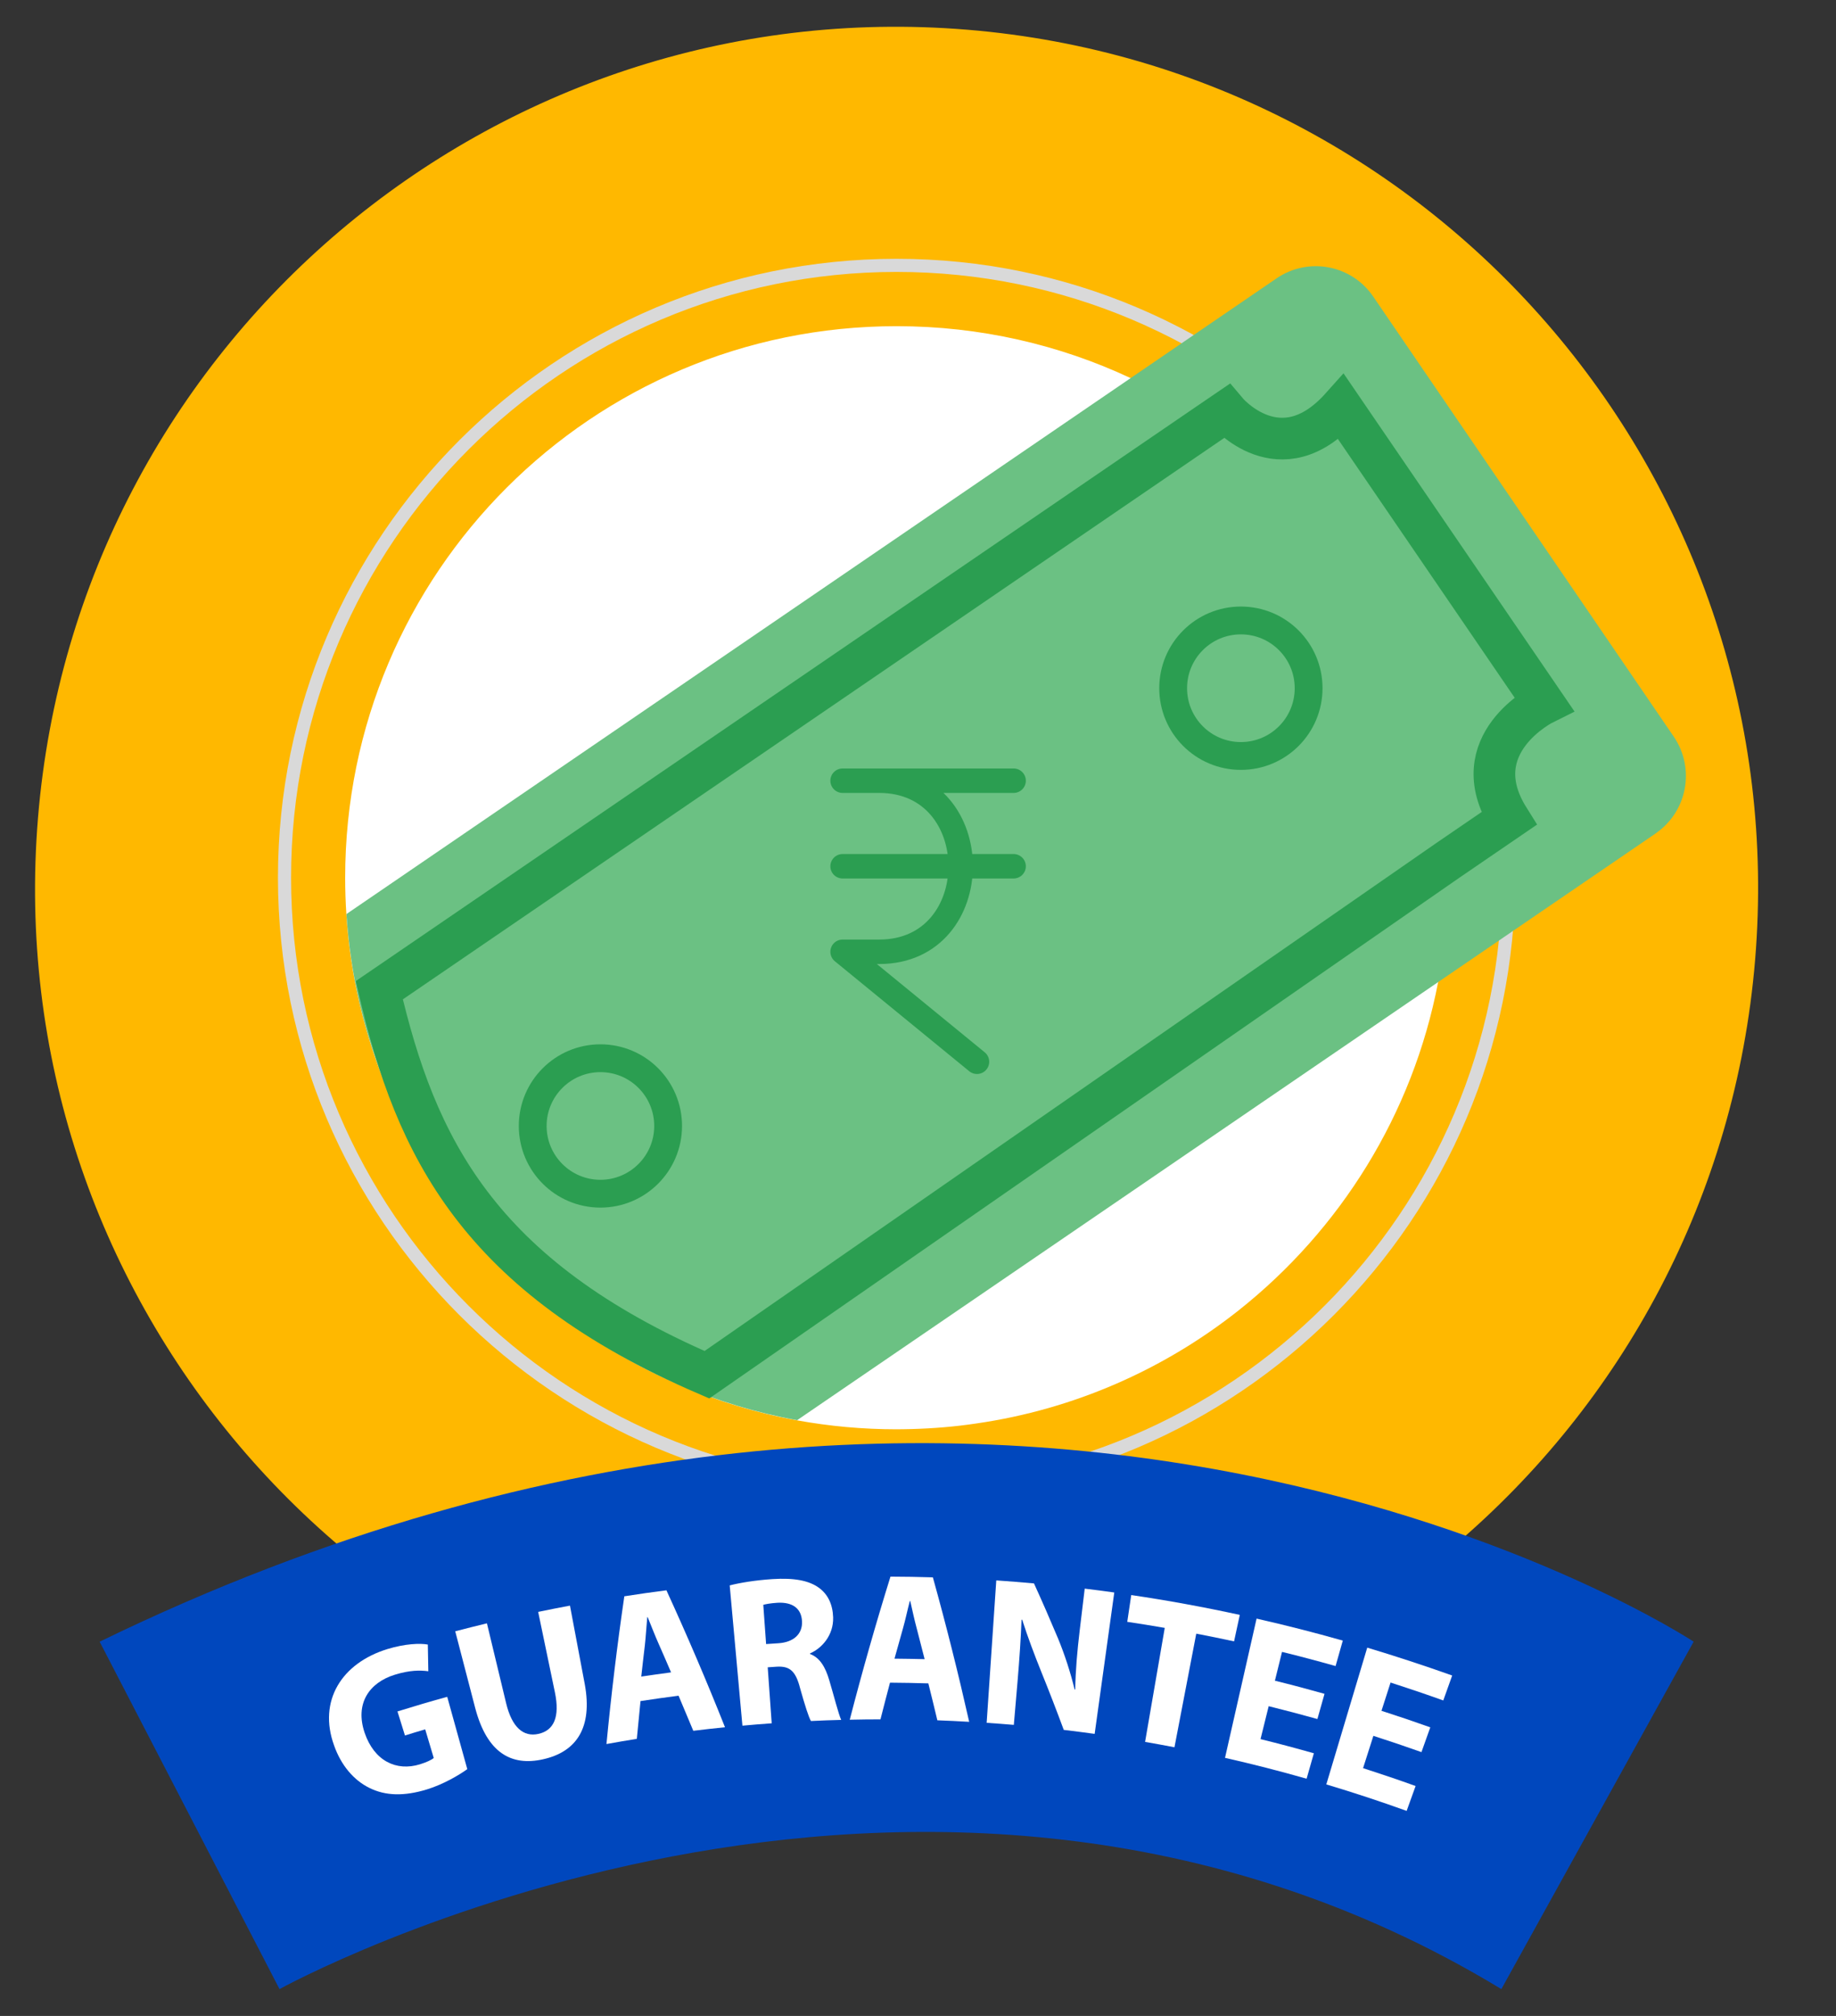 <svg width="41" height="45" viewBox="0 0 41 45" fill="none" xmlns="http://www.w3.org/2000/svg">
<rect x="0" y="0" width="41" height="45" fill="#333333" stroke="none"/>
<g clip-path="url(#clip0_184_1115)">
<path d="M39.194 21.423C40.07 10.834 32.197 1.54 21.608 0.664C11.019 -0.212 1.725 7.662 0.849 18.25C-0.027 28.839 7.847 38.133 18.435 39.009C29.024 39.885 38.318 32.012 39.194 21.423Z" fill="#FFB800"/>
<path d="M32.336 19.591C32.336 20.388 32.26 21.167 32.115 21.922C31.549 24.879 29.925 27.457 27.653 29.256C25.997 30.565 23.993 31.459 21.803 31.775C21.325 31.847 20.839 31.887 20.344 31.9C20.235 31.902 20.128 31.905 20.02 31.905C19.261 31.905 18.519 31.836 17.798 31.705C16.89 31.54 16.015 31.273 15.188 30.919C14.86 30.779 14.539 30.625 14.227 30.458C11.144 28.813 8.846 25.894 8.031 22.406C7.879 21.759 7.779 21.09 7.735 20.407C7.717 20.138 7.708 19.866 7.708 19.592C7.708 12.792 13.221 7.281 20.021 7.281C21.891 7.281 23.663 7.697 25.25 8.441C25.862 8.729 26.447 9.065 26.999 9.445C30.125 11.598 32.207 15.157 32.33 19.207C32.334 19.335 32.336 19.463 32.336 19.591Z" fill="white"/>
<path d="M20.021 33.406C12.405 33.406 6.207 27.209 6.207 19.591C6.207 11.973 12.405 5.777 20.021 5.777C27.638 5.777 33.837 11.973 33.837 19.591C33.837 27.209 27.641 33.406 20.021 33.406ZM20.021 6.07C12.564 6.07 6.5 12.135 6.5 19.591C6.5 27.046 12.566 33.112 20.021 33.112C27.477 33.112 33.544 27.046 33.544 19.591C33.544 12.135 27.478 6.07 20.021 6.07Z" fill="#D9D9D9"/>
<path d="M2.225 36.646L6.242 44.401C6.242 44.401 20.507 36.507 33.527 44.401L37.821 36.646C37.821 36.646 22.724 26.674 2.226 36.646H2.225Z" fill="#0047BD"/>
<path d="M10.433 39.493C10.254 39.621 9.908 39.828 9.536 39.943C9.021 40.101 8.605 40.087 8.251 39.911C7.901 39.741 7.615 39.404 7.46 38.961C7.099 37.967 7.631 37.124 8.651 36.811C9.051 36.689 9.382 36.679 9.554 36.71C9.557 36.909 9.561 37.107 9.565 37.306C9.377 37.281 9.151 37.281 8.818 37.383C8.243 37.56 7.921 38.029 8.144 38.683C8.357 39.305 8.848 39.547 9.379 39.383C9.527 39.337 9.641 39.283 9.686 39.242C9.622 39.028 9.559 38.815 9.495 38.603C9.344 38.647 9.194 38.693 9.043 38.74C8.987 38.561 8.932 38.382 8.876 38.203C9.246 38.088 9.615 37.979 9.987 37.877C10.136 38.415 10.286 38.956 10.436 39.494L10.433 39.493Z" fill="white"/>
<path d="M10.874 36.238C11.017 36.832 11.16 37.426 11.303 38.022C11.432 38.556 11.687 38.78 12.024 38.704C12.368 38.628 12.506 38.329 12.392 37.778C12.267 37.179 12.143 36.581 12.018 35.981C12.255 35.932 12.492 35.885 12.728 35.841C12.838 36.425 12.947 37.011 13.059 37.597C13.236 38.567 12.873 39.105 12.128 39.271C11.409 39.433 10.876 39.118 10.614 38.135C10.465 37.561 10.316 36.988 10.166 36.414C10.402 36.353 10.638 36.293 10.874 36.236V36.238Z" fill="white"/>
<path d="M14.303 37.975C14.274 38.256 14.248 38.536 14.221 38.815C13.995 38.851 13.768 38.89 13.543 38.931C13.649 37.832 13.781 36.732 13.942 35.633C14.254 35.584 14.568 35.539 14.882 35.499C15.346 36.51 15.782 37.529 16.19 38.556C15.954 38.579 15.718 38.607 15.482 38.635C15.374 38.374 15.264 38.112 15.153 37.852C14.87 37.889 14.585 37.928 14.302 37.972L14.303 37.975ZM14.986 37.332C14.895 37.117 14.8 36.902 14.706 36.688C14.625 36.507 14.538 36.281 14.464 36.1C14.461 36.1 14.459 36.1 14.454 36.1C14.435 36.295 14.422 36.539 14.4 36.73C14.373 36.961 14.345 37.193 14.32 37.425C14.542 37.392 14.764 37.36 14.986 37.331V37.332Z" fill="white"/>
<path d="M16.297 35.389C16.524 35.331 16.867 35.274 17.251 35.249C17.724 35.219 18.06 35.276 18.292 35.446C18.487 35.591 18.595 35.81 18.605 36.103C18.616 36.51 18.346 36.796 18.09 36.907C18.09 36.913 18.09 36.917 18.09 36.921C18.306 37.002 18.431 37.21 18.517 37.502C18.623 37.857 18.727 38.271 18.785 38.392C18.56 38.397 18.334 38.406 18.109 38.417C18.058 38.329 17.976 38.072 17.867 37.685C17.767 37.292 17.63 37.19 17.351 37.204C17.281 37.209 17.213 37.213 17.144 37.218C17.173 37.635 17.204 38.051 17.233 38.468C17.015 38.483 16.797 38.501 16.579 38.521C16.484 37.477 16.39 36.432 16.295 35.389H16.297ZM17.108 36.699C17.199 36.692 17.29 36.686 17.381 36.681C17.727 36.659 17.923 36.471 17.91 36.192C17.896 35.899 17.694 35.761 17.366 35.777C17.194 35.788 17.097 35.809 17.045 35.823C17.066 36.114 17.087 36.407 17.108 36.7V36.699Z" fill="white"/>
<path d="M19.874 37.563C19.802 37.835 19.731 38.107 19.662 38.38C19.432 38.38 19.205 38.383 18.976 38.388C19.252 37.32 19.555 36.255 19.885 35.194C20.2 35.195 20.517 35.2 20.832 35.21C21.131 36.282 21.4 37.357 21.643 38.435C21.407 38.421 21.17 38.41 20.932 38.401C20.867 38.126 20.799 37.851 20.731 37.577C20.445 37.568 20.16 37.563 19.874 37.561V37.563ZM20.648 37.036C20.591 36.81 20.532 36.582 20.473 36.356C20.421 36.166 20.37 35.928 20.327 35.738C20.324 35.738 20.321 35.738 20.317 35.738C20.267 35.927 20.217 36.167 20.164 36.35C20.1 36.575 20.037 36.8 19.975 37.025C20.199 37.027 20.424 37.031 20.648 37.036Z" fill="white"/>
<path d="M22.033 38.458C22.105 37.399 22.176 36.338 22.248 35.278C22.529 35.298 22.809 35.32 23.09 35.345C23.276 35.753 23.454 36.161 23.626 36.571C23.773 36.925 23.908 37.34 23.997 37.712C24.001 37.712 24.005 37.712 24.011 37.712C24.018 37.289 24.055 36.861 24.112 36.386C24.149 36.078 24.187 35.77 24.223 35.462C24.444 35.488 24.663 35.517 24.883 35.548C24.737 36.6 24.591 37.651 24.445 38.704C24.216 38.672 23.986 38.643 23.755 38.615C23.595 38.183 23.429 37.753 23.255 37.324C23.111 36.967 22.948 36.539 22.826 36.154C22.822 36.154 22.816 36.157 22.812 36.159C22.796 36.579 22.766 37.028 22.722 37.546C22.694 37.864 22.668 38.183 22.64 38.503C22.439 38.486 22.236 38.471 22.033 38.457V38.458Z" fill="white"/>
<path d="M26.009 36.338C25.731 36.289 25.452 36.245 25.173 36.203C25.202 36.003 25.233 35.803 25.262 35.605C26.074 35.725 26.882 35.873 27.686 36.048C27.643 36.245 27.602 36.442 27.558 36.639C27.278 36.578 26.996 36.521 26.714 36.467C26.552 37.313 26.389 38.157 26.227 39.003C26.009 38.961 25.789 38.921 25.571 38.883C25.717 38.035 25.863 37.188 26.01 36.339L26.009 36.338Z" fill="white"/>
<path d="M29.421 38.373C29.058 38.272 28.696 38.176 28.331 38.086C28.27 38.331 28.21 38.576 28.149 38.821C28.547 38.919 28.945 39.025 29.34 39.137C29.286 39.328 29.232 39.516 29.178 39.705C28.574 39.533 27.967 39.377 27.356 39.239C27.591 38.203 27.827 37.167 28.061 36.131C28.706 36.277 29.349 36.441 29.986 36.622C29.932 36.813 29.879 37.002 29.825 37.19C29.428 37.078 29.029 36.972 28.629 36.874C28.577 37.088 28.524 37.303 28.47 37.517C28.84 37.608 29.21 37.706 29.578 37.81C29.525 37.997 29.472 38.186 29.419 38.373H29.421Z" fill="white"/>
<path d="M31.743 39.111C31.386 38.984 31.029 38.864 30.669 38.748C30.593 38.989 30.515 39.229 30.439 39.469C30.832 39.596 31.222 39.727 31.612 39.868C31.546 40.052 31.479 40.238 31.412 40.423C30.818 40.209 30.219 40.012 29.618 39.832C29.922 38.814 30.228 37.796 30.532 36.779C31.168 36.97 31.801 37.178 32.429 37.401C32.362 37.587 32.295 37.772 32.23 37.958C31.84 37.818 31.447 37.685 31.053 37.558C30.986 37.768 30.918 37.979 30.85 38.189C31.215 38.306 31.579 38.429 31.94 38.558C31.875 38.743 31.809 38.926 31.743 39.111Z" fill="white"/>
<path d="M36.973 18.604L32.117 21.921L17.8 31.702C16.892 31.537 16.017 31.271 15.189 30.916C14.861 30.776 14.541 30.622 14.228 30.455C11.145 28.81 8.847 25.891 8.032 22.403C7.881 21.756 7.781 21.088 7.736 20.404L25.25 8.439L28.508 6.213C29.216 5.729 30.181 5.911 30.664 6.618L37.378 16.445C37.861 17.154 37.679 18.119 36.973 18.602V18.604Z" fill="#6BC183"/>
<path d="M18.816 19.337H22.635M18.816 17.427H22.635M21.817 23.701L18.816 21.246L19.635 21.246C22.059 21.246 22.059 17.427 19.635 17.427" stroke="#2B9E51" stroke-width="0.546" stroke-linecap="round" stroke-linejoin="round"/>
<path d="M33.694 18.274L32.331 19.206L15.786 30.687C10.671 28.482 9.283 25.594 8.47 22.104L27 9.444L27.387 9.18C27.387 9.18 28.587 10.615 29.953 9.086L34.476 15.705C34.476 15.705 32.65 16.608 33.694 18.274Z" stroke="#2B9E51" stroke-width="0.93" stroke-miterlimit="10"/>
<path d="M27.71 16.875C28.546 16.875 29.223 16.198 29.223 15.362C29.223 14.527 28.546 13.85 27.71 13.85C26.875 13.85 26.198 14.527 26.198 15.362C26.198 16.198 26.875 16.875 27.71 16.875Z" stroke="#2B9E51" stroke-width="0.621" stroke-miterlimit="10"/>
<path d="M13.408 23.622C14.244 23.622 14.92 24.3 14.92 25.134C14.92 25.969 14.242 26.646 13.408 26.646C12.573 26.646 11.896 25.969 11.896 25.134C11.896 24.3 12.573 23.622 13.408 23.622Z" stroke="#2B9E51" stroke-width="0.621" stroke-miterlimit="10"/>
</g>
<defs>
<clipPath id="clip0_184_1115">
<rect width="40.045" height="45" fill="white"/>
</clipPath>
</defs>
</svg>

